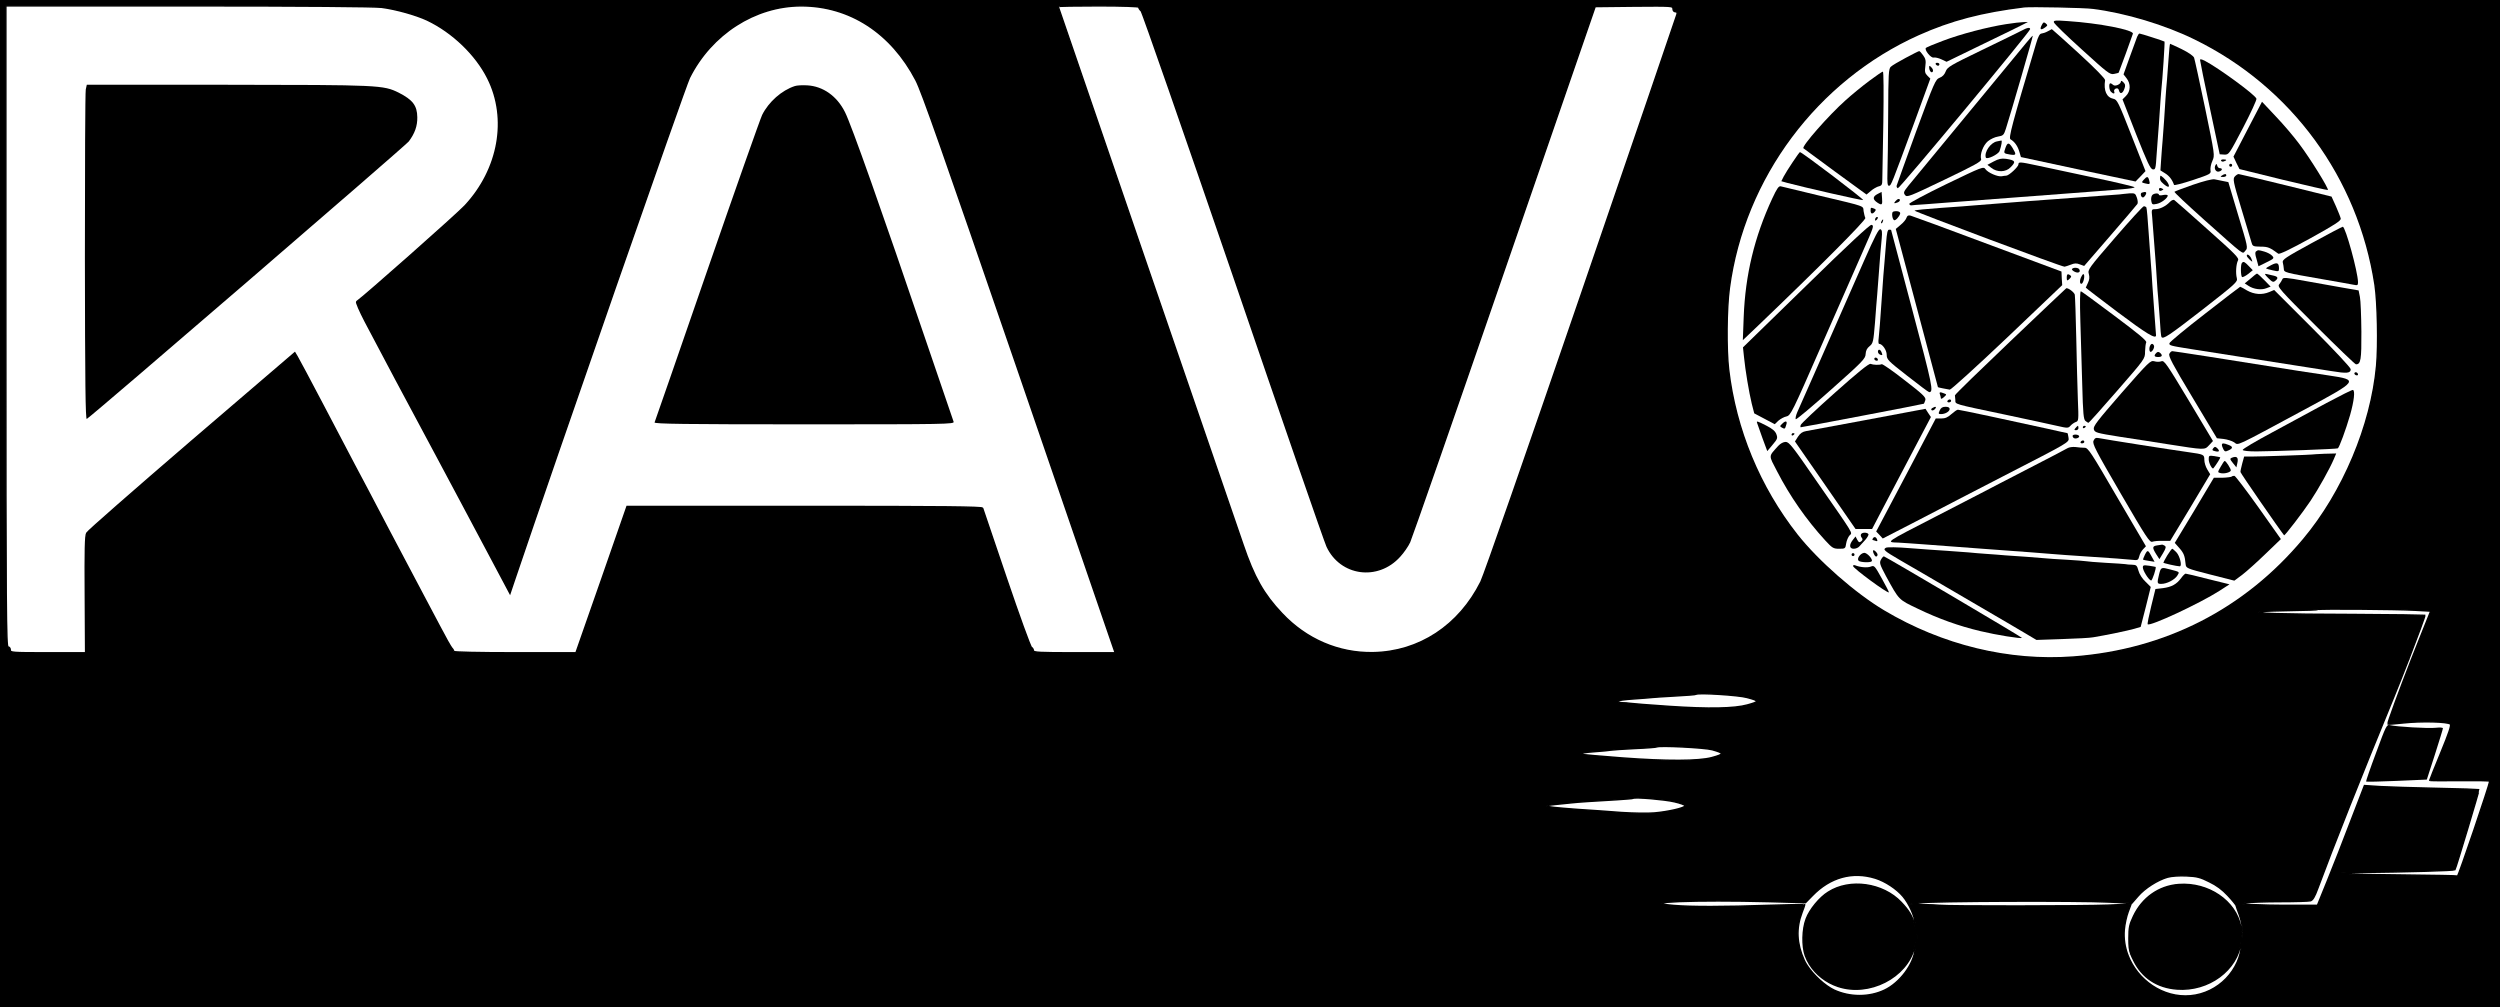 <?xml version="1.0" encoding="utf-8"?>
<!-- Generator: Adobe Illustrator 24.3.0, SVG Export Plug-In . SVG Version: 6.00 Build 0)  -->
<svg version="1.1" id="Layer_1" xmlns="http://www.w3.org/2000/svg" xmlns:xlink="http://www.w3.org/1999/xlink" x="0px" y="0px"
	 viewBox="0 0 1708 688" style="enable-background:new 0 0 1708 688;" xml:space="preserve">
<rect x="0" y="0" width="1708" height="688" fill="#808080" stroke="none"/>
<style type="text/css">
	.st0{fill:#FFFFFF;}
	.st1{fill:none;stroke:#000000;stroke-miterlimit:10;}
</style>
<g>
	<g id="XMLID_2_">
		<g>
			<path d="M1708,0v688H0V0H1708z M1693.7,539.4c0.3,0.2-15.9,54.1-16.5,54.8c-0.7,0.6-30.9,1.5-66.2,1.9
				c-28.6,0.4-8.8,1.4,31.4,1.7c19.7,0.2,36.2,0.5,36.6,0.7c0.6,0.4,22-62.8,22-64.8c0-0.4-9.2-0.5-20.5-0.4
				c-11.3,0.1-20.5,0.1-20.5-0.2c0-0.2,3.4-8.7,7.6-18.9c5.6-13.6,7.3-18.7,6.5-19.5c-1.7-1.7-20.1-2.1-32.1-0.8
				c-5.7,0.6-10.4,1-10.6,0.8c-0.41-0.41,7.85-22.88,15.91-43.58c1.78-4.54,3.53-9,5.19-13.12l8.2-20.5l-11.1-0.6
				c-12.8-0.7-65.1-1.1-65.7-0.5c-0.2,0.3-8.3,0.6-17.9,0.7s-19.3,0.5-21.5,0.8c-7.6,1.1,13.8,1.8,63.4,1.9
				c26.7,0.2,48.6,0.4,48.8,0.5c0.25,0.32-5.06,14.62-11.07,30.16c-3.53,9.11-7.3,18.65-10.33,26.04
				c-21.5,52.2-41.7,103.1-51.9,130.7c-2,5.5-3.4,7.8-4.9,8.2c-1.1,0.3-10.3,0.6-20.5,0.6s-21,0.4-24,0.8c-5.4,0.7-5.3,0.7,4,1.2
				c5.2,0.3,17.5,0.6,27.4,0.5h17.9l6.9-17c3.8-9.3,11-27.7,16-40.9l9.2-23.9l10.6,0.7c5.8,0.3,23.3,0.9,39,1.2
				C1680.7,539,1693.6,539.3,1693.7,539.4z M1623.7,250c1.3-14.2,0.7-43.5-1.1-55.5c-11.1-73.2-56.8-135.6-123.1-168
				c-20.3-10-47.4-18.1-69.5-20.9c-6-0.8-42.5-1.5-47-1c-29.2,3.6-50.2,9.1-72.3,19c-69.5,31.2-119.2,97.8-129.2,173.1
				c-1.9,14.2-2.1,42-0.5,55.8c4.8,41,21.1,80.3,46.7,112.9c14.2,18,39.5,40.2,59.3,52c40,23.8,85.4,34.8,129.5,31.5
				c62.9-4.7,117.2-32.4,157.3-80.4C1600.8,336.3,1620,290.7,1623.7,250z M1531.9,634.2c0.1-1.8-0.8-5.8-1.9-9
				c-1.2-3.1-2.2-6.1-2.3-6.6c-0.1-0.5-2.6-3.6-5.6-6.8c-3.8-4.1-7.7-7-12.7-9.4c-6.1-3.1-8.5-3.7-15.6-4c-5-0.2-10.1,0.1-13,0.9
				c-6.8,2-15.5,7.5-20.2,13l-4.1,4.7l-0.57-0.03L1441,616.3c-21.3-1.1-120.9-0.7-129.5,0.5l-7,0.9l9,0.3c5,0.1,10.1,0.3,11.5,0.5
				c4.8,0.7,99.7,0.6,115.2-0.1l15.7-0.7l-2,5.4c-1.1,2.9-2.3,8.4-2.6,12.1c-0.51,6.05,0.43,11.95,2.49,17.39
				c6.44,16.94,23.86,29.38,42.71,27.71c19-1.7,34.3-17.5,35.1-36.3l0.3-6.5l-0.21-1.12C1531.81,636.38,1531.85,635.63,1531.9,634.2
				z M1309.7,641.7c0.2-0.9,0.2-2.3,0-3c-0.3-0.6-0.5,0.1-0.5,1.8C1309.2,642.1,1309.4,642.7,1309.7,641.7z M1308.5,648.2l0.5-4.7
				l-1,3.8c-5.3,20.6-31.1,33.7-52.3,26.6c-8.13-2.73-15.03-8.15-19.33-14.97c-1.2-1.91-2.2-3.93-2.97-6.03
				c-2.3-6.5-2.1-18.1,0.6-25.1c2.3-6.3,9.2-14.7,15.1-18.3c14.7-9.4,37.3-6.2,49.8,7c5.3,5.6,7.6,9.4,9.1,15.2c1,3.8,1,3.8,0.5-0.9
				c-0.5-5.2-4.3-13.5-8.3-18.3c-4.3-5.2-12.2-10.4-18.9-12.5c-15.7-4.9-30.9-0.7-43.1,11.9l-4.7,4.8l-1.32-0.04L1208.5,616
				c-49.4-1.3-91.6,0.3-65,2.6c12,1,33.6,1,65.8-0.1c10.82-0.33,20.05-0.53,22.84-0.47c0.56,0.02,0.86,0.04,0.86,0.07
				c0,0.2-0.8,2.6-1.9,5.4c-4.1,10.8-3.6,21.2,1.5,32.5c0.52,1.14,1.19,2.34,1.99,3.57c4.32,6.61,12.28,13.98,18.61,16.93
				c10.8,4.9,23.8,4.9,34.2,0C1298,671.5,1307.5,658.8,1308.5,648.2z M1193.9,481.6c8.3-2.3,8.3-2.8-0.4-5.1
				c-5.7-1.6-33.4-3.3-34.5-2.2c-0.3,0.3-6.8,0.8-14.5,1.2c-7.7,0.4-14.7,0.9-15.5,1c-0.8,0.1-6.6,0.6-12.7,1
				c-6.2,0.4-11.3,1.1-11.3,1.6s1.5,0.9,3.3,1c1.7,0,4.1,0.2,5.2,0.4c1.1,0.2,13.3,1.2,27,2.1C1167.4,484.4,1185,484.1,1193.9,481.6
				z M1169.5,517.6c8.7-2.4,8.7-3,0.3-5.4c-5-1.4-36.6-3-37.8-1.9c-0.3,0.2-7,0.8-15,1.1c-8,0.4-15.4,0.9-16.5,1.1s-5.8,0.7-10.5,1
				c-8.1,0.6-9.9,1-8.9,1.9c0.2,0.2,12.3,1.3,26.9,2.4C1138.8,520.1,1160.6,520,1169.5,517.6z M1151.3,550.5
				c0.1-0.5-3.2-1.8-7.3-2.7c-6.6-1.6-27.1-3.3-28.1-2.4c-0.2,0.2-5.3,0.6-11.4,1c-16.1,0.9-26.5,1.6-31,2.1
				c-2.2,0.2-7.1,0.7-10.8,1.1c-3.7,0.3-6.6,0.8-6.5,1c0.7,0.6,6.7,1.3,21.8,2.4c8.5,0.5,21.9,1.5,29.8,2.1c7.8,0.5,18,0.7,22.5,0.3
				C1139.6,554.6,1151.1,552,1151.3,550.5z M1145.7,9.9c0.4-1.3,0-1.9-1.1-1.9c-0.9,0-1.6-0.8-1.6-2c0-2-0.5-2-26.6-1.8l-26.6,0.3
				L1027.5,185c-34.2,99.3-63.3,182.7-64.5,185.3s-4.2,7-6.7,9.7c-14.9,16.6-40.3,13.2-49.6-6.7c-1.5-3.2-30.3-86.4-64-185
				c-33.8-98.5-62.1-179.9-63-180.8c-1-0.9-1.7-2.1-1.7-2.6S766.8,4,750.5,4C735.4,4,723,4.2,723,4.5c0,0.2,27.3,79.8,60.6,176.7
				c33.3,97,62.8,182.8,65.6,190.8c7.6,22.4,14.2,34,26.6,47.1c16.6,17.7,38.8,27.2,62.2,26.8c31.5-0.5,58.8-18.4,73.8-48.4
				c2.3-4.7,30.6-85.8,68.7-196.9C1116.1,96.7,1145.5,10.9,1145.7,9.9z M761.9,446l-2-5.8c-1.1-3.1-30.6-89-65.5-190.7
				c-50-145.4-64.6-187.1-68.6-194.7C608.9,22.4,580.5,4,547.4,4C515.9,4,486,23.2,471,53.1c-2.9,5.6-91.8,261-119.4,342.8l-3.2,9.5
				l-14.6-27.5c-8-15.1-15.9-29.9-17.5-32.9c-3.9-7.3-10.9-20.4-16.8-31.5c-2.6-5-7.8-14.6-11.5-21.5c-7-12.9-26.5-49.6-38.5-72.4
				c-3.7-7.1-6.3-13.1-5.8-13.5c4.7-3.1,68.7-59.8,74-65.5c23.2-24.9,29.4-59.5,15.6-87.1c-8.1-16.2-24-31.5-41.4-39.8
				c-7.7-3.6-21.3-7.4-31.1-8.7c-5.3-0.6-53.2-1-132.5-1H4v219c0,194,0.2,219,1.5,219c0.8,0,1.5,0.9,1.5,2c0,1.9,0.7,2,25.8,2h25.7
				l-0.2-39.7c-0.2-30.2,0-40.4,1-42.1c0.6-1.3,32.9-29.5,71.6-62.8l70.5-60.4l1.6,2.7c1,1.6,9,16.7,18,33.8c9,17,18.4,35,21,40
				c2.7,4.9,13.7,25.9,24.5,46.5c10.9,20.6,21.2,40.2,23,43.5c1.7,3.3,6.5,12.3,10.6,20c4,7.7,7.9,14.6,8.6,15.3
				c0.7,0.7,1.3,1.8,1.3,2.3s16.7,0.9,41.8,0.9h41.7l17.5-50l17.4-50h121.2c96,0,121.3,0.3,121.7,1.2c0.2,0.7,7.5,22.2,16.2,47.8
				c8.7,25.6,16.4,46.9,17.2,47.3c0.7,0.4,1.3,1.5,1.3,2.2c0,1.3,4.2,1.5,27.9,1.5H761.9z"/>
			<path class="st0" d="M1677.2,594.2c0.6-0.7,16.8-54.6,16.5-54.8c-0.1-0.1-13-0.4-28.7-0.8c-15.7-0.3-33.2-0.9-39-1.2l-10.6-0.7
				l-9.2,23.9c-5,13.2-12.2,31.6-16,40.9l-6.9,17h-17.9c-9.9,0.1-22.2-0.2-27.4-0.5c-9.3-0.5-9.4-0.5-4-1.2c3-0.4,13.8-0.8,24-0.8
				s19.4-0.3,20.5-0.6c1.5-0.4,2.9-2.7,4.9-8.2c10.2-27.6,30.4-78.5,51.9-130.7c3.03-7.39,6.8-16.93,10.33-26.04l1.68,0.66
				c-8.06,20.7-16.32,43.17-15.91,43.58c0.2,0.2,4.9-0.2,10.6-0.8c12-1.3,30.4-0.9,32.1,0.8c0.8,0.8-0.9,5.9-6.5,19.5
				c-4.2,10.2-7.6,18.7-7.6,18.9c0,0.3,9.2,0.3,20.5,0.2c11.3-0.1,20.5,0,20.5,0.4c0,2-21.4,65.2-22,64.8
				c-0.4-0.2-16.9-0.5-36.6-0.7c-40.2-0.3-60-1.3-31.4-1.7C1646.3,595.7,1676.5,594.8,1677.2,594.2z"/>
			<path class="st0" d="M1660.7,417.5l-8.2,20.5c-1.66,4.12-3.41,8.58-5.19,13.12l-1.68-0.66c6.01-15.54,11.32-29.84,11.07-30.16
				c-0.2-0.1-22.1-0.3-48.8-0.5c-49.6-0.1-71-0.8-63.4-1.9c2.2-0.3,11.9-0.7,21.5-0.8s17.7-0.4,17.9-0.7c0.6-0.6,52.9-0.2,65.7,0.5
				L1660.7,417.5z"/>
			<path class="st0" d="M1622.6,194.5c1.8,12,2.4,41.3,1.1,55.5c-3.7,40.7-22.9,86.3-49.9,118.5c-40.1,48-94.4,75.7-157.3,80.4
				c-44.1,3.3-89.5-7.7-129.5-31.5c-19.8-11.8-45.1-34-59.3-52c-25.6-32.6-41.9-71.9-46.7-112.9c-1.6-13.8-1.4-41.6,0.5-55.8
				c10-75.3,59.7-141.9,129.2-173.1c22.1-9.9,43.1-15.4,72.3-19c4.5-0.5,41,0.2,47,1c22.1,2.8,49.2,10.9,69.5,20.9
				C1565.8,58.9,1611.5,121.3,1622.6,194.5z"/>
			<path class="st0" d="M1530,625.2c1.1,3.2,2,7.2,1.9,9c-0.05,1.43-0.09,2.18-0.21,2.18c-0.13,0-0.36-1.02-0.79-3.18
				c-3.4-17.7-22.2-30.4-42.4-28.9c-13.5,1-24.9,9-30.9,21.7c-2.7,5.7-3.1,7.6-3.1,15c0,5.46,0.15,7.88,1.35,10.99l-2.06,0.6
				c-2.06-5.44-3-11.34-2.49-17.39c0.3-3.7,1.5-9.2,2.6-12.1l2-5.4l0.03-0.73l0.57,0.03l4.1-4.7c4.7-5.5,13.4-11,20.2-13
				c2.9-0.8,8-1.1,13-0.9c7.1,0.3,9.5,0.9,15.6,4c5,2.4,8.9,5.3,12.7,9.4c3,3.2,5.5,6.3,5.6,6.8
				C1527.8,619.1,1528.8,622.1,1530,625.2z"/>
			<path d="M1531.69,636.38l0.21,1.12l-0.8,6c-2.5,19.3-22.2,33.8-43.8,32.2c-13.5-1-23.8-7.8-29.5-19.5
				c-0.84-1.66-1.48-2.99-1.95-4.21c-1.2-3.11-1.35-5.53-1.35-10.99c0-7.4,0.4-9.3,3.1-15c6-12.7,17.4-20.7,30.9-21.7
				c20.2-1.5,39,11.2,42.4,28.9C1531.33,635.36,1531.56,636.38,1531.69,636.38z"/>
			<path class="st0" d="M1531.9,637.5l-0.3,6.5c-0.8,18.8-16.1,34.6-35.1,36.3c-18.85,1.67-36.27-10.77-42.71-27.71l2.06-0.6
				c0.47,1.22,1.11,2.55,1.95,4.21c5.7,11.7,16,18.5,29.5,19.5c21.6,1.6,41.3-12.9,43.8-32.2L1531.9,637.5z"/>
			<path class="st0" d="M1455.93,616.97l-0.03,0.73l-15.7,0.7c-15.5,0.7-110.4,0.8-115.2,0.1c-1.4-0.2-6.5-0.4-11.5-0.5l-9-0.3
				l7-0.9c8.6-1.2,108.2-1.6,129.5-0.5L1455.93,616.97z"/>
			<path class="st0" d="M1309,643.5l-0.5,4.7c-1,10.6-10.5,23.3-21.1,28.3c-10.4,4.9-23.4,4.9-34.2,0
				c-6.33-2.95-14.29-10.32-18.61-16.93l1.78-0.64c4.3,6.82,11.2,12.24,19.33,14.97c21.2,7.1,47-6,52.3-26.6L1309,643.5z"/>
			<path class="st0" d="M1308.5,630.8c0.5,4.7,0.5,4.7-0.5,0.9c-1.5-5.8-3.8-9.6-9.1-15.2c-12.5-13.2-35.1-16.4-49.8-7
				c-5.9,3.6-12.8,12-15.1,18.3c-2.7,7-2.9,18.6-0.6,25.1c0.77,2.1,1.77,4.12,2.97,6.03l-1.78,0.64c-0.8-1.23-1.47-2.43-1.99-3.57
				c-5.1-11.3-5.6-21.7-1.5-32.5c1.1-2.8,1.9-5.2,1.9-5.4c0-0.03-0.3-0.05-0.86-0.07l0.04-1.37l1.32,0.04l4.7-4.8
				c12.2-12.6,27.4-16.8,43.1-11.9c6.7,2.1,14.6,7.3,18.9,12.5C1304.2,617.3,1308,625.6,1308.5,630.8z"/>
			<path class="st0" d="M1232.18,616.66l-0.04,1.37c-2.79-0.06-12.02,0.14-22.84,0.47c-32.2,1.1-53.8,1.1-65.8,0.1
				c-26.6-2.3,15.6-3.9,65-2.6L1232.18,616.66z"/>
			<path class="st0" d="M1193.5,476.5c8.7,2.3,8.7,2.8,0.4,5.1c-8.9,2.5-26.5,2.8-53.4,1c-13.7-0.9-25.9-1.9-27-2.1
				c-1.1-0.2-3.5-0.4-5.2-0.4c-1.8-0.1-3.3-0.5-3.3-1s5.1-1.2,11.3-1.6c6.1-0.4,11.9-0.9,12.7-1c0.8-0.1,7.8-0.6,15.5-1
				c7.7-0.4,14.2-0.9,14.5-1.2C1160.1,473.2,1187.8,474.9,1193.5,476.5z"/>
			<path class="st0" d="M1169.8,512.2c8.4,2.4,8.4,3-0.3,5.4c-8.9,2.4-30.7,2.5-61.5,0.2c-14.6-1.1-26.7-2.2-26.9-2.4
				c-1-0.9,0.8-1.3,8.9-1.9c4.7-0.3,9.4-0.8,10.5-1s8.5-0.7,16.5-1.1c8-0.3,14.7-0.9,15-1.1C1133.2,509.2,1164.8,510.8,1169.8,512.2
				z"/>
			<path class="st0" d="M1144,547.8c4.1,0.9,7.4,2.2,7.3,2.7c-0.2,1.5-11.7,4.1-21,4.9c-4.5,0.4-14.7,0.2-22.5-0.3
				c-7.9-0.6-21.3-1.6-29.8-2.1c-15.1-1.1-21.1-1.8-21.8-2.4c-0.1-0.2,2.8-0.7,6.5-1c3.7-0.4,8.6-0.9,10.8-1.1
				c4.5-0.5,14.9-1.2,31-2.1c6.1-0.4,11.2-0.8,11.4-1C1116.9,544.5,1137.4,546.2,1144,547.8z"/>
			<path class="st0" d="M1144.6,8c1.1,0,1.5,0.6,1.1,1.9c-0.2,1-29.6,86.8-65.2,190.7c-38.1,111.1-66.4,192.2-68.7,196.9
				c-15,30-42.3,47.9-73.8,48.4c-23.4,0.4-45.6-9.1-62.2-26.8c-12.4-13.1-19-24.7-26.6-47.1c-2.8-8-32.3-93.8-65.6-190.8
				C750.3,84.3,723,4.7,723,4.5c0-0.3,12.4-0.5,27.5-0.5C766.8,4,778,4.4,778,4.9s0.7,1.7,1.7,2.6c0.9,0.9,29.2,82.3,63,180.8
				c33.7,98.6,62.5,181.8,64,185c9.3,19.9,34.7,23.3,49.6,6.7c2.5-2.7,5.5-7.1,6.7-9.7s30.3-86,64.5-185.3l62.3-180.5l26.6-0.3
				C1142.5,4,1143,4,1143,6C1143,7.2,1143.7,8,1144.6,8z"/>
			<path class="st0" d="M759.9,440.2l2,5.8h-28c-23.7,0-27.9-0.2-27.9-1.5c0-0.7-0.6-1.8-1.3-2.2c-0.8-0.4-8.5-21.7-17.2-47.3
				c-8.7-25.6-16-47.1-16.2-47.8c-0.4-0.9-25.7-1.2-121.7-1.2H428.4L411,396l-17.5,50h-41.7c-25.1,0-41.8-0.4-41.8-0.9
				s-0.6-1.6-1.3-2.3c-0.7-0.7-4.6-7.6-8.6-15.3c-4.1-7.7-8.9-16.7-10.6-20c-1.8-3.3-12.1-22.9-23-43.5
				c-10.8-20.6-21.8-41.6-24.5-46.5c-2.6-5-12-23-21-40c-9-17.1-17-32.2-18-33.8l-1.6-2.7l-70.5,60.4c-38.7,33.3-71,61.5-71.6,62.8
				c-1,1.7-1.2,11.9-1,42.1l0.2,39.7H32.8C7.7,446,7,445.9,7,444c0-1.1-0.7-2-1.5-2C4.2,442,4,417,4,223V4h124.3
				c79.3,0,127.2,0.4,132.5,1c9.8,1.3,23.4,5.1,31.1,8.7c17.4,8.3,33.3,23.6,41.4,39.8c13.8,27.6,7.6,62.2-15.6,87.1
				c-5.3,5.7-69.3,62.4-74,65.5c-0.5,0.4,2.1,6.4,5.8,13.5c12,22.8,31.5,59.5,38.5,72.4c3.7,6.9,8.9,16.5,11.5,21.5
				c5.9,11.1,12.9,24.2,16.8,31.5c1.6,3,9.5,17.8,17.5,32.9l14.6,27.5l3.2-9.5C379.2,314.1,468.1,58.7,471,53.1
				C486,23.2,515.9,4,547.4,4c33.1,0,61.5,18.4,78.4,50.8c4,7.6,18.6,49.3,68.6,194.7C729.3,351.2,758.8,437.1,759.9,440.2z"/>
		</g>
		<g>
			<rect x="0" y="0" class="st1" width="1708" height="688"/>
			<path class="st1" d="M1145.7,9.9c-0.2,1-29.6,86.8-65.2,190.7c-38.1,111.1-66.4,192.2-68.7,196.9c-15,30-42.3,47.9-73.8,48.4
				c-23.4,0.4-45.6-9.1-62.2-26.8c-12.4-13.1-19-24.7-26.6-47.1c-2.8-8-32.3-93.8-65.6-190.8C750.3,84.3,723,4.7,723,4.5
				c0-0.3,12.4-0.5,27.5-0.5C766.8,4,778,4.4,778,4.9s0.7,1.7,1.7,2.6c0.9,0.9,29.2,82.3,63,180.8c33.7,98.6,62.5,181.8,64,185
				c9.3,19.9,34.7,23.3,49.6,6.7c2.5-2.7,5.5-7.1,6.7-9.7s30.3-86,64.5-185.3l62.3-180.5l26.6-0.3C1142.5,4,1143,4,1143,6
				c0,1.2,0.7,2,1.6,2C1145.7,8,1146.1,8.6,1145.7,9.9z"/>
			<path class="st1" d="M1309.7,641.7c-0.3,1-0.5,0.4-0.5-1.2c0-1.7,0.2-2.4,0.5-1.8C1309.9,639.4,1309.9,640.8,1309.7,641.7z"/>
			<path class="st1" d="M1151.3,550.5c-0.2,1.5-11.7,4.1-21,4.9c-4.5,0.4-14.7,0.2-22.5-0.3c-7.9-0.6-21.3-1.6-29.8-2.1
				c-15.1-1.1-21.1-1.8-21.8-2.4c-0.1-0.2,2.8-0.7,6.5-1c3.7-0.4,8.6-0.9,10.8-1.1c4.5-0.5,14.9-1.2,31-2.1c6.1-0.4,11.2-0.8,11.4-1
				c1-0.9,21.5,0.8,28.1,2.4C1148.1,548.7,1151.4,550,1151.3,550.5z"/>
			<path class="st1" d="M1169.5,517.6c-8.9,2.4-30.7,2.5-61.5,0.2c-14.6-1.1-26.7-2.2-26.9-2.4c-1-0.9,0.8-1.3,8.9-1.9
				c4.7-0.3,9.4-0.8,10.5-1s8.5-0.7,16.5-1.1c8-0.3,14.7-0.9,15-1.1c1.2-1.1,32.8,0.5,37.8,1.9
				C1178.2,514.6,1178.2,515.2,1169.5,517.6z"/>
			<path class="st1" d="M1193.5,476.5c8.7,2.3,8.7,2.8,0.4,5.1c-8.9,2.5-26.5,2.8-53.4,1c-13.7-0.9-25.9-1.9-27-2.1
				c-1.1-0.2-3.5-0.4-5.2-0.4c-1.8-0.1-3.3-0.5-3.3-1s5.1-1.2,11.3-1.6c6.1-0.4,11.9-0.9,12.7-1c0.8-0.1,7.8-0.6,15.5-1
				c7.7-0.4,14.2-0.9,14.5-1.2C1160.1,473.2,1187.8,474.9,1193.5,476.5z"/>
			<path class="st1" d="M1236.37,658.93c4.3,6.82,11.2,12.24,19.33,14.97c21.2,7.1,47-6,52.3-26.6l1-3.8l-0.5,4.7
				c-1,10.6-10.5,23.3-21.1,28.3c-10.4,4.9-23.4,4.9-34.2,0c-6.33-2.95-14.29-10.32-18.61-16.93c-0.8-1.23-1.47-2.43-1.99-3.57
				c-5.1-11.3-5.6-21.7-1.5-32.5c1.1-2.8,1.9-5.2,1.9-5.4c0-0.03-0.3-0.05-0.86-0.07c-2.79-0.06-12.02,0.14-22.84,0.47
				c-32.2,1.1-53.8,1.1-65.8,0.1c-26.6-2.3,15.6-3.9,65-2.6l23.68,0.66l1.32,0.04l4.7-4.8c12.2-12.6,27.4-16.8,43.1-11.9
				c6.7,2.1,14.6,7.3,18.9,12.5c4,4.8,7.8,13.1,8.3,18.3c0.5,4.7,0.5,4.7-0.5,0.9c-1.5-5.8-3.8-9.6-9.1-15.2
				c-12.5-13.2-35.1-16.4-49.8-7c-5.9,3.6-12.8,12-15.1,18.3c-2.7,7-2.9,18.6-0.6,25.1C1234.17,655,1235.17,657.02,1236.37,658.93z"
				/>
			<path class="st1" d="M1455.85,651.99c0.47,1.22,1.11,2.55,1.95,4.21c5.7,11.7,16,18.5,29.5,19.5c21.6,1.6,41.3-12.9,43.8-32.2
				l0.8-6l-0.3,6.5c-0.8,18.8-16.1,34.6-35.1,36.3c-18.85,1.67-36.27-10.77-42.71-27.71c-2.06-5.44-3-11.34-2.49-17.39
				c0.3-3.7,1.5-9.2,2.6-12.1l2-5.4l-15.7,0.7c-15.5,0.7-110.4,0.8-115.2,0.1c-1.4-0.2-6.5-0.4-11.5-0.5l-9-0.3l7-0.9
				c8.6-1.2,108.2-1.6,129.5-0.5l14.93,0.67l0.57,0.03l4.1-4.7c4.7-5.5,13.4-11,20.2-13c2.9-0.8,8-1.1,13-0.9
				c7.1,0.3,9.5,0.9,15.6,4c5,2.4,8.9,5.3,12.7,9.4c3,3.2,5.5,6.3,5.6,6.8c0.1,0.5,1.1,3.5,2.3,6.6c1.1,3.2,2,7.2,1.9,9
				c-0.05,1.43-0.09,2.18-0.21,2.18c-0.13,0-0.36-1.02-0.79-3.18c-3.4-17.7-22.2-30.4-42.4-28.9c-13.5,1-24.9,9-30.9,21.7
				c-2.7,5.7-3.1,7.6-3.1,15C1454.5,646.46,1454.65,648.88,1455.85,651.99z"/>
			<path class="st1" d="M1647.31,451.12c-8.06,20.7-16.32,43.17-15.91,43.58c0.2,0.2,4.9-0.2,10.6-0.8c12-1.3,30.4-0.9,32.1,0.8
				c0.8,0.8-0.9,5.9-6.5,19.5c-4.2,10.2-7.6,18.7-7.6,18.9c0,0.3,9.2,0.3,20.5,0.2c11.3-0.1,20.5,0,20.5,0.4c0,2-21.4,65.2-22,64.8
				c-0.4-0.2-16.9-0.5-36.6-0.7c-40.2-0.3-60-1.3-31.4-1.7c35.3-0.4,65.5-1.3,66.2-1.9c0.6-0.7,16.8-54.6,16.5-54.8
				c-0.1-0.1-13-0.4-28.7-0.8c-15.7-0.3-33.2-0.9-39-1.2l-10.6-0.7l-9.2,23.9c-5,13.2-12.2,31.6-16,40.9l-6.9,17h-17.9
				c-9.9,0.1-22.2-0.2-27.4-0.5c-9.3-0.5-9.4-0.5-4-1.2c3-0.4,13.8-0.8,24-0.8s19.4-0.3,20.5-0.6c1.5-0.4,2.9-2.7,4.9-8.2
				c10.2-27.6,30.4-78.5,51.9-130.7c3.03-7.39,6.8-16.93,10.33-26.04c6.01-15.54,11.32-29.84,11.07-30.16
				c-0.2-0.1-22.1-0.3-48.8-0.5c-49.6-0.1-71-0.8-63.4-1.9c2.2-0.3,11.9-0.7,21.5-0.8s17.7-0.4,17.9-0.7c0.6-0.6,52.9-0.2,65.7,0.5
				l11.1,0.6l-8.2,20.5C1650.84,442.12,1649.09,446.58,1647.31,451.12z"/>
			<path class="st1" d="M1181.5,196.7c10-75.3,59.7-141.9,129.2-173.1c22.1-9.9,43.1-15.4,72.3-19c4.5-0.5,41,0.2,47,1
				c22.1,2.8,49.2,10.9,69.5,20.9c66.3,32.4,112,94.8,123.1,168c1.8,12,2.4,41.3,1.1,55.5c-3.7,40.7-22.9,86.3-49.9,118.5
				c-40.1,48-94.4,75.7-157.3,80.4c-44.1,3.3-89.5-7.7-129.5-31.5c-19.8-11.8-45.1-34-59.3-52c-25.6-32.6-41.9-71.9-46.7-112.9
				C1179.4,238.7,1179.6,210.9,1181.5,196.7z"/>
			<path class="st1" d="M761.9,446h-28c-23.7,0-27.9-0.2-27.9-1.5c0-0.7-0.6-1.8-1.3-2.2c-0.8-0.4-8.5-21.7-17.2-47.3
				c-8.7-25.6-16-47.1-16.2-47.8c-0.4-0.9-25.7-1.2-121.7-1.2H428.4L411,396l-17.5,50h-41.7c-25.1,0-41.8-0.4-41.8-0.9
				s-0.6-1.6-1.3-2.3c-0.7-0.7-4.6-7.6-8.6-15.3c-4.1-7.7-8.9-16.7-10.6-20c-1.8-3.3-12.1-22.9-23-43.5
				c-10.8-20.6-21.8-41.6-24.5-46.5c-2.6-5-12-23-21-40c-9-17.1-17-32.2-18-33.8l-1.6-2.7l-70.5,60.4c-38.7,33.3-71,61.5-71.6,62.8
				c-1,1.7-1.2,11.9-1,42.1l0.2,39.7H32.8C7.7,446,7,445.9,7,444c0-1.1-0.7-2-1.5-2C4.2,442,4,417,4,223V4h124.3
				c79.3,0,127.2,0.4,132.5,1c9.8,1.3,23.4,5.1,31.1,8.7c17.4,8.3,33.3,23.6,41.4,39.8c13.8,27.6,7.6,62.2-15.6,87.1
				c-5.3,5.7-69.3,62.4-74,65.5c-0.5,0.4,2.1,6.4,5.8,13.5c12,22.8,31.5,59.5,38.5,72.4c3.7,6.9,8.9,16.5,11.5,21.5
				c5.9,11.1,12.9,24.2,16.8,31.5c1.6,3,9.5,17.8,17.5,32.9l14.6,27.5l3.2-9.5C379.2,314.1,468.1,58.7,471,53.1
				C486,23.2,515.9,4,547.4,4c33.1,0,61.5,18.4,78.4,50.8c4,7.6,18.6,49.3,68.6,194.7c34.9,101.7,64.4,187.6,65.5,190.7L761.9,446z"
				/>
		</g>
	</g>
	<g id="XMLID_1_">
		<g>
			<path d="M1669,497.61c0,0.5-2.5,8.6-5.5,18l-5.5,17l-20.6,0.9c-11.3,0.5-20.7,0.7-20.9,0.4c-0.1-0.3,2.9-9.2,6.9-19.8
				c6.7-18.2,7.2-19.3,9.4-18.7c4.4,1.1,26.4,2.4,31.3,1.8C1667,496.91,1669,497.01,1669,497.61z"/>
			<path d="M1613.3,226.61c0.1,19.2-0.4,22.3-3.7,22.3c-0.6,0-13-11.9-27.6-26.5c-24.6-24.6-26.3-26.5-24.8-28.2
				c0.8-1,1.7-2.5,2.1-3.4c0.5-1.4,2.1-1.3,15.9,1.2c8.4,1.5,20,3.6,25.8,4.6l10.4,1.8l0.9,4.5
				C1612.8,205.41,1613.2,216.01,1613.3,226.61z"/>
			<path d="M1611,255.91c0,0.5-0.7,0.7-1.5,0.4c-0.8-0.4-1.2-1-0.9-1.5C1609.2,253.71,1611,254.61,1611,255.91z"/>
			<path d="M1611,192.81c0,2.1-0.3,2.3-3.2,1.7c-1.8-0.4-11.2-2-20.8-3.7c-26.4-4.6-26.6-4.6-26.7-7.2c-0.1-1.2-0.4-3.2-0.7-4.3
				c-0.5-1.9,1.8-3.4,19.7-13.2c11.1-6.1,20.7-11.1,21.3-11.2C1602.4,154.91,1610.9,185.71,1611,192.81z"/>
			<path class="st0" d="M1609.5,259.91c0.3,0.5,0.1,1-0.4,1c-0.6,0-1.1-0.5-1.1-1c0-0.6,0.2-1,0.4-1
				C1608.7,258.91,1609.2,259.31,1609.5,259.91z"/>
			<path d="M1607.5,266.41c1.6,0.4,0.8,7.5-1.9,17.1c-2.9,10-7.4,22.2-8.4,22.8c-0.8,0.5-42.6,2-55.7,2.1c-5.2,0-9.1-0.4-9.3-1
				c-0.2-0.6,8.8-5.9,20-11.9c11.2-6,28-15.1,37.3-20.2C1598.9,270.31,1607,266.21,1607.5,266.41z"/>
			<path d="M1606,252.21c0,2.8-2.5,3.1-13.3,1.3c-16.3-2.6-75.6-11.9-95.7-15c-14.5-2.3-15.2-2.5-14.8-4.1c0.2-0.8,11-9.8,24.2-20
				c13.1-10.2,23.9-18.5,24.1-18.5s2.3,1.1,4.6,2.5c5,2.8,10.3,3.2,15.3,1.1l3.3-1.4l26.2,26.2
				C1594.4,238.81,1606,251.21,1606,252.21z"/>
			<path d="M1599.2,149.31c0.2,1.5-4,4.2-20.6,13.4c-13.8,7.6-21.3,11.2-22.1,10.6c-5.7-4.2-7-4.8-12.1-4.8
				c-5.3-0.1-5.5-0.2-6.4-3.6c-0.6-1.9-3.6-12.3-6.9-23c-5.4-17.8-5.7-19.7-4.3-21.3c0.8-0.9,2-1.7,2.6-1.7s15.1,3.5,32.3,7.7
				l31.2,7.7l3,6.6C1597.5,144.61,1599,148.31,1599.2,149.31z"/>
			<path d="M1596.1,309.81l-1.6,3.8c-2.7,6.4-10.5,20.4-15.9,28.5c-5.2,7.8-17.7,24.1-18.1,23.6c-2.8-3.4-29.8-42.4-29.8-43.2
				c-0.1-0.6,0.5-3.2,1.2-5.9l1.3-4.7h5.2c6.8,0,41-1.2,41.3-1.4c0.2-0.1,3.9-0.3,8.3-0.5L1596.1,309.81z"/>
			<path d="M1591,256.51c20.6,3.1,20.4,3.4-15.8,22.9c-49.8,26.8-45.7,24.9-48.8,22.8c-1.5-1-4.8-2-7.2-2.3l-4.6-0.5l-16.7-27.9
				c-13.6-22.6-16.6-28.3-15.8-29.8c0.5-1,1.4-1.8,2-1.8c1,0,34.6,5.2,86.4,13.5C1575.5,254.21,1584.7,255.61,1591,256.51z"/>
			<path d="M1570.9,98.41c7.2,9.5,20.3,30.6,19.5,31.4c-0.2,0.2-13.9-2.9-30.4-6.9l-30-7.4l-2.1-4.2l-2-4.3l9.7-18.7l9.8-18.8
				l9.4,10C1560,84.91,1567.2,93.41,1570.9,98.41z"/>
			<path d="M1543.1,346.81l15.2,21.5l-10.4,10c-5.8,5.6-12.9,12-15.9,14.3l-5.5,4.1l-16.5-4.2c-16.4-4.2-16.5-4.3-16.8-7.2
				c-0.5-5.5-1.2-7.4-4.3-10.9l-3.1-3.5l13.4-22.2l13.3-22.3h5.7c3.2-0.1,6.1-0.5,6.5-0.8c0.4-0.4,1.3-0.6,1.9-0.5
				C1527.3,325.31,1534.7,335.01,1543.1,346.81z"/>
			<path d="M1557,183.51c0,2-0.3,2.1-4.2,1.2c-2.3-0.5-4.4-1.1-4.6-1.3c-0.2-0.2,1.3-1.2,3.5-2.3
				C1555.8,179.01,1557,179.51,1557,183.51z"/>
			<path d="M1553.3,188.31c3.1,0.7,3.4,1.8,1.1,3.6c-1.3,1.1-2,0.8-4.7-1.9c-2.6-2.6-2.8-3.2-1.2-2.8
				C1549.6,187.51,1551.7,188.01,1553.3,188.31z"/>
			<path d="M1552.3,174.71c1.6,1.7,1.3,2-3.8,4.5l-5.5,2.7l-1.3-4.8c-1.1-3.4-1.1-4.9-0.3-5.4c1.4-1,1.4-1,5.7,0.2
				C1549.1,172.51,1551.4,173.71,1552.3,174.71z"/>
			<path d="M1547,191.41l4.3,4.4l-2.9,1.1c-3.5,1.4-8.7,0.7-12.2-1.6l-2.6-1.7l4-3.3c2.1-1.9,4.1-3.4,4.4-3.4
				S1544.6,188.91,1547,191.41z"/>
			<path d="M1541.6,67.41c0.3,0.7-3.8,9.6-9.1,19.8c-9.6,18.3-9.7,18.5-12.8,18.4l-3.2-0.2l-6.7-31.5c-3.7-17.3-6.7-32.1-6.7-32.8
				c-0.1-0.9,0.7-0.8,3.2,0.4C1515.5,46.31,1540.6,64.61,1541.6,67.41z"/>
			<path d="M1536.4,181.81l2.7,2.8l-3.2,2.6c-1.8,1.4-3.7,2.3-4.1,2.1c-1-0.6-1.1-8.8-0.1-9.7
				C1532.8,178.41,1533.5,178.81,1536.4,181.81z"/>
			<path d="M1538.2,176.91c0.9,2.3,0.8,2.3-1.2,0.5c-1.1-1-2-2.2-2-2.7C1535,172.91,1537.3,174.51,1538.2,176.91z"/>
			<path d="M1529.1,146.91c6.7,22,6.8,22.5,4.9,24.4c-2.2,2.3,0.8,4.6-28.4-21.4c-11.3-10.1-20.4-18.6-20-18.9
				c0.3-0.3,6-2.5,12.7-4.8c7.3-2.5,13.2-4,14.7-3.7c1.4,0.3,4,0.8,5.9,1.2l3.5,0.7L1529.1,146.91z"/>
			<path d="M1508.2,156.71c19,16.9,21.7,19.6,20.8,21.2c-1.3,2.5-1.7,8.7-0.8,12.1c0.7,2.5-0.6,3.7-23.3,21.4
				c-23.3,18.1-27.1,20.6-28.2,18.8c-0.3-0.4-0.8-5.8-1.1-11.8c-0.4-6.1-0.9-12.6-1.1-14.5s-0.7-8-1-13.5s-0.8-12-1-14.5
				s-0.7-8.3-1-13s-0.8-11.1-1.1-14.3c-0.6-5.6-0.5-5.7,2.1-5.7c3.2,0,7.3-2.1,9.9-4.9c1-1.1,2.4-1.7,3-1.4
				C1486,137.01,1496.3,146.01,1508.2,156.71z"/>
			<path d="M1524.8,312.71c3.5-1.4,4.7-0.1,3.7,3.9l-0.6,2.7l-2.4-3C1523.4,313.71,1523.4,313.31,1524.8,312.71z"/>
			<circle cx="1524" cy="112.91" r="1"/>
			<path d="M1519.9,314.91c0.9,0,4.3,5.4,4.2,6.5c-0.2,1.3-4.6,2.5-7.1,1.8c-2-0.5-2-0.6,0.2-4.4
				C1518.4,316.61,1519.6,314.91,1519.9,314.91z"/>
			<path d="M1523.2,399.21l-6.8,4.4c-13.6,8.7-47.5,24.5-49.1,22.9c-0.3-0.3,0.8-5.8,2.4-12.3l2.9-11.8l5.2-0.6
				c5.9-0.8,9.2-2.6,12.4-6.9c1.2-1.7,2.6-3,3-3c0.5,0,7.4,1.6,15.4,3.7L1523.2,399.21z"/>
			<path d="M1522.4,303.91c3.3,1.2,3.3,2.4,0.1,3.8c-2.1,1-2.6,0.9-3.5-0.8c-0.5-1-1-2.3-1-2.9
				C1518,302.61,1519.1,302.61,1522.4,303.91z"/>
			<path d="M1521,119.91c0,0.5-1,1-2.2,1c-1.9,0-2-0.2-0.8-1C1519.9,118.61,1521,118.61,1521,119.91z"/>
			<path d="M1518.9,108.91c2.5,0,2.7,0.6,0.6,1.3c-0.8,0.4-1.7,0.2-2-0.3C1517.1,109.31,1517.8,108.91,1518.9,108.91z"/>
			<path d="M1516.6,114.91c2.1,0,1.7,1.7-0.6,2.3c-2.2,0.6-3.7-2.4-2.3-4.5c0.5-1,0.8-0.8,1.1,0.4
				C1515,114.11,1515.8,114.91,1516.6,114.91z"/>
			<path d="M1516.9,312.51c0.2,0.2-2.8,5.1-4.7,7.4c-0.8,1-3.2-3.5-3.2-6.1s0.2-2.7,3.8-2.2
				C1514.8,311.91,1516.7,312.31,1516.9,312.51z"/>
			<path d="M1514.9,306.31c1.9,1.9,1.2,2.7-1.7,1.9c-1.8-0.4-2-0.8-1.1-2C1513.2,305.01,1513.5,305.01,1514.9,306.31z"/>
			<path d="M1495.4,273.71l16.5,27.6l-2.7,2.9c-3.1,3.3-2.5,3.3-28.7-0.8c-8.2-1.3-22.7-3.6-32.2-5c-16.3-2.6-17.2-2.9-17.8-5.2
				c-0.5-2,2.3-5.6,19-24.8c18.6-21.2,19.7-22.3,22.3-21.6c1.5,0.5,3.7,0.5,4.9,0C1478.6,246.11,1480.2,248.41,1495.4,273.71z"/>
			<path d="M1506.5,73.71c6.7,32.4,6.7,32.4,5,36.2c-1,2.2-1.5,5-1.3,6.4c0.5,2.4,0,2.7-12,6.7c-7,2.3-12.7,3.8-12.9,3.3
				c-1.2-3.5-3.3-6.2-6.1-7.9l-3.2-2l0.5-7.5c0.3-4.1,0.7-10,1-13c0.2-3,0.7-9.1,1-13.5s0.8-11.4,1-15.5c0.3-4.1,0.7-9.8,1-12.5
				c0.2-2.8,0.7-9.4,1.1-14.8c0.3-5.3,0.8-9.7,1-9.7c0.2,0,3.8,1.7,8,3.7c4.5,2.2,7.9,4.6,8.4,5.8
				C1499.4,40.51,1502.8,56.01,1506.5,73.71z"/>
			<path d="M1508,320.71l2,3.3l-13.6,22.8l-13.7,22.7h-5.1c-2.8-0.1-6,0.2-7.1,0.6c-1.8,0.7-4.2-3-21.6-32.9
				c-17.4-29.9-19.5-34-18.6-36.1c0.8-1.8,1.6-2.2,3.6-1.8c5.1,1,48.8,7.9,61.1,9.6c10.7,1.5,11,1.6,11,5.3
				C1506,316.01,1506.9,318.91,1508,320.71z"/>
			<path d="M1486.9,377.31c2.4,2.5,4.1,9.6,2.3,9.6c-1.8,0-11.2-2.1-11.2-2.5c0-0.2,1.2-2.5,2.7-5c1.6-2.5,3-4.5,3.4-4.5
				C1484.4,374.91,1485.6,376.01,1486.9,377.31z"/>
			<path d="M1482.5,389.01c6.9,1.8,6.7,1.6,5,4.3c-1.9,2.9-7.2,5.6-10.9,5.6c-2.9,0-3-0.4-1.5-6.6
				C1476.3,387.51,1476.6,387.41,1482.5,389.01z"/>
			<path d="M1481.2,125.21c1.5,2.9,0.2,3.2-2.9,0.6c-2.5-2.1-2.9-3.1-2.4-5.6C1476.1,119.31,1480,123.01,1481.2,125.21z"/>
			<path d="M1478,133.21c1.7-0.3,3-0.1,3,0.4c0,1.7-4.4,5.1-7.6,5.7c-2.8,0.6-3.2,0.4-3.6-1.8c-0.3-1.3-0.1-3.1,0.4-3.9
				c0.8-1.6,4.8-2,4.8-0.5C1475,133.51,1476.4,133.61,1478,133.21z"/>
			<path d="M1478.9,372.81c1.1,0.7,0.9,1.7-1.1,5.1l-2.5,4.1l-2.2-3.4c-2.8-4.5-2.7-5.5,0.7-6c1.5-0.2,2.9-0.5,3.2-0.5
				C1477.3,372.01,1478.1,372.31,1478.9,372.81z"/>
			<path d="M1478.8,28.41c0.3,0.3-1.3,25.2-2.3,34.5c-0.2,2.5-0.7,8.8-1,14s-0.8,11.5-1,14s-0.7,9.1-1.1,14.8
				c-0.6,9.6-0.8,10.3-2.6,10c-1.7-0.2-3.8-4.9-11.4-24l-9.3-23.8l2.4-2.4c3.2-3.2,3.3-8.3,0.4-12l-2.1-2.7l4.2-11.7
				c2.4-6.4,4.6-12.7,5.1-14c0.5-1.2,1.2-2.2,1.6-2.2C1462.5,22.91,1478.3,28.01,1478.8,28.41z"/>
			<path d="M1476.5,128.51c0.8,0.4,1.5,0.7,1.5,0.9s-0.7,0.5-1.5,0.9c-0.9,0.3-1.5,0-1.5-0.9S1475.6,128.21,1476.5,128.51z"/>
			<path d="M1475.7,241.01c2,1.7,1.5,2.9-1.2,2.9s-3.2-0.9-1.3-2.8C1474,240.31,1474.7,240.21,1475.7,241.01z"/>
			<path d="M1472.1,216.91c0.5,6.3,0.9,11.8,0.9,12.2c0,2.9-6.8-1.3-26-15.7c-12.1-9.1-22-16.7-22-16.9c0-0.1,0.7-1.6,1.5-3.3
				c1-2.1,1.2-3.8,0.6-6c-0.9-2.9-0.2-3.9,17.8-24.7c10.2-11.8,19.1-21.6,19.8-21.6c0.6,0,1.4,0.4,1.7,0.8c0.3,0.5,1,8.4,1.6,17.8
				c0.6,9.3,1.3,18.7,1.5,20.9s0.7,8.7,1,14.5C1470.9,200.71,1471.6,210.61,1472.1,216.91z"/>
			<path d="M1472.7,387.31c0.7,0.5-2.3,9.6-3.1,9.3c-1.7-0.5-5.6-6.8-5.6-8.9c0-1.6,0.5-1.7,4.3-1.2
				C1470.6,386.91,1472.6,387.21,1472.7,387.31z"/>
			<path d="M1470.5,381.11l1.5,2.7l-3.8-0.6c-2-0.3-3.8-0.7-4-0.8c-0.2-0.2,0.4-1.8,1.3-3.6
				C1467.3,375.41,1467.5,375.51,1470.5,381.11z"/>
			<path class="st0" d="M1471.6,119.21c0.3,0.3,0.4,1.2,0.1,1.9c-0.3,0.8-0.6,0.5-0.6-0.6C1471,119.41,1471.3,118.81,1471.6,119.21z
				"/>
			<path d="M1471.5,235.91c0.9,1.4-1.5,5.4-2.6,4.3c-0.4-0.4-0.6-1.8-0.3-3.1C1469.3,234.81,1470.5,234.21,1471.5,235.91z"/>
			<path d="M1469.4,401.01l-3.4,13.7l-3.5,13.6l-4.4,1.3c-4.1,1.2-20,4.5-28.1,5.8c-1.9,0.4-11.4,0.9-21.1,1.2l-17.6,0.6l-16.9-10
				c-15.8-9.3-45.6-26.7-60.4-35.3c-3.6-2.1-10.9-6.3-16.2-9.4c-10.6-6.2-11.6-7.1-9.3-8.3c0.9-0.5,7.9-0.4,16.3,0.3
				c8.1,0.6,19.4,1.5,25.2,1.8c5.8,0.4,12.5,0.9,15,1.1c2.5,0.3,7.9,0.7,12,1s10,0.7,13,1c3,0.2,9.6,0.7,14.5,1
				c5,0.4,10.6,0.8,12.5,1s8.7,0.7,15,1c6.3,0.4,12.2,0.8,13,1s6.9,0.7,13.5,1.1c6.5,0.3,12.6,0.8,13.5,0.9c0.8,0.2,2.9,0.4,4.7,0.4
				c2.9,0.1,3.3,0.5,4.3,4.1c0.6,2.3,2.6,5.5,4.8,7.5L1469.4,401.01z"/>
			<path d="M1468.3,123.11c0.8,2.8,0.5,3-2.7,2.2c-2.6-0.6-2.6-0.7-1-2.5C1466.8,120.31,1467.6,120.41,1468.3,123.11z"/>
			<path d="M1444.8,215.91c16.3,12.2,22,16.9,21.5,18c-0.4,0.8-0.7,3.7-0.8,6.3c0,4.9,0,4.9-19,26.7c-10.4,12-19.3,21.9-19.6,21.9
				c-0.3,0.1-1.2-0.5-2.1-1.2c-1.3-1-1.7-4.9-2.2-24.2c-0.4-12.7-0.9-32.4-1.3-43.9c-0.4-13.8-0.3-20.7,0.4-20.5
				C1422.3,199.21,1432.7,206.81,1444.8,215.91z"/>
			<path d="M1446.4,339.61l19.7,33.6l-2,2.1c-1.1,1.2-2.3,3.3-2.6,4.9c-0.7,2.6-1,2.7-5.4,2.2c-2.5-0.3-14.7-1.2-27.1-2
				s-25-1.7-28-2c-7.1-0.6-13.6-1.1-46.5-3.5c-14.8-1.1-32.8-2.4-40-3c-7.1-0.5-15-1.1-17.5-1.2c-8.8-0.3-9.7,0.3,25.7-17.9
				c13.1-6.7,27-13.9,30.8-15.9c3.9-2.1,18.3-9.5,32-16.6c13.8-7.1,25.9-13.4,27-14.1c1.1-0.7,3.6-1,5.5-0.8
				c1.9,0.3,4.7,0.5,6.2,0.5C1426.6,305.91,1428.5,308.81,1446.4,339.61z"/>
			<path d="M1463.3,131.61c2.7-0.9,3.6-0.4,2.6,1.5c-0.5,1-1.4,1.8-1.8,1.8C1462.7,134.91,1462,132.11,1463.3,131.61z"/>
			<path d="M1456.2,92.51l9.6,24.4l-3.4,3.6l-3.4,3.5l-39.2-8.3l-39.1-8.4l-1.1-3.7c-1.1-3.8-3.3-6.9-6-8.4
				c-1.5-0.8,0.8-9.6,17.5-65.6c1.4-4.8,2.5-6.7,3.7-6.7c0.9-0.1,2.8-0.7,4.2-1.5s2.6-1.4,2.8-1.5c0.2,0,8.5,7.5,18.5,16.6
				c11.2,10.3,18.1,17.3,17.9,18.3c-1.1,7.1,1,11.8,5.7,12.7C1446.4,68.01,1447.3,69.71,1456.2,92.51z"/>
			<path d="M1459.9,135.01c0.6,1.7,0.8,3.6,0.4,4.3c-0.4,0.6-8.7,10.4-18.5,21.7l-17.9,20.7l-3-1.1c-2.2-0.9-3.7-0.8-6.1,0.2
				c-1.8,0.7-3.7,1.3-4.3,1.4c-1.4,0.3-102.5-37.6-102.5-38.3c0-0.4,8.2-1.2,18.3-1.9c10-0.7,20.2-1.4,22.7-1.7
				c8.4-0.8,58.7-4.6,92.5-7c5-0.3,9.1-0.7,9.2-0.8c0.1,0,1.9-0.2,4.1-0.4C1458.5,131.91,1458.9,132.11,1459.9,135.01z"/>
			<path d="M1458.3,127.91c0.5,0.4-3.4,1-8.5,1.4c-5.1,0.4-12,0.9-15.3,1.2c-10.5,0.8-17.8,1.4-25,1.9c-10.1,0.7-58.9,4.4-66,5
				c-3.3,0.3-8.7,0.7-12,0.9c-3.3,0.3-10.3,0.8-15.5,1.2c-5.2,0.3-9.9,0.7-10.4,0.8c-0.5,0-1-0.4-1.2-1c-0.3-0.5,11.1-6.6,25.1-13.4
				c25.1-12.1,25.6-12.3,27-10.3c1.7,2.4,8.4,5.3,11.1,4.8c1-0.2,2.4-0.4,3.1-0.4c1.9-0.1,8.3-6.1,8.3-7.7c0-1.8,0.9-1.8,12.1,0.6
				c5.2,1.1,22.2,4.8,37.9,8.1C1444.7,124.31,1457.9,127.41,1458.3,127.91z"/>
			<path d="M1412.7,14.41c21.3,1.4,45,6,44.5,8.6c-0.3,1.2-9.3,25.9-9.7,26.6c-0.1,0.2-1.5,0.6-3.2,0.9c-2.8,0.6-4.3-0.6-21.9-16.6
				c-10.4-9.4-19.1-17.8-19.2-18.7C1402.9,13.91,1404.2,13.81,1412.7,14.41z"/>
			<path d="M1450.7,56.21c1.3,1.3,1.5,2.3,0.7,4.4c-1.1,3.3-3,4-3.7,1.3c-0.3-1.4-1-1.8-2.2-1.4c-0.9,0.4-1.4,1.3-1.1,2
				c0.7,1.7-0.6,1.8-2.2,0.2c-1.3-1.3-1.6-5.8-0.4-5.8c0.4,0,1.3,0.5,1.9,1.1c1.3,1.3,5.3-0.5,5.3-2.3
				C1449,54.91,1449.7,55.21,1450.7,56.21z"/>
			<path d="M1424,290.91c0.6,0,1,0.2,1,0.4c0,0.3-0.4,0.8-1,1.1c-0.5,0.3-1,0.1-1-0.4C1423,291.41,1423.5,290.91,1424,290.91z"/>
			<path d="M1423.8,187.71c0.6,1.9-0.7,6.2-1.8,6.2c-1.3,0-1.3-2.7,0.2-5.3C1422.9,187.21,1423.5,186.91,1423.8,187.71z"/>
			<path d="M1423.1,300.91c0.5,0,0.9,0.4,0.9,1c0,0.5-0.7,1-1.6,1c-0.8,0-1.2-0.5-0.9-1C1421.8,301.31,1422.5,300.91,1423.1,300.91z
				"/>
			<path d="M1420.5,183.91c1.2,1.9-0.5,3-3,1.8c-1.3-0.6-2.2-1.5-1.9-1.9C1416.3,182.61,1419.7,182.71,1420.5,183.91z"/>
			<path d="M1420.4,297.81c0.7,1.1-2.2,2.3-3.5,1.5c-0.5-0.3-0.9-0.9-0.9-1.5C1416,296.61,1419.7,296.61,1420.4,297.81z"/>
			<path d="M1419.6,290.91c0.2,0,0.4,0.7,0.4,1.5s-0.7,1.5-1.6,1.5c-1.4,0-1.4-0.3-0.4-1.5
				C1418.7,291.61,1419.4,290.91,1419.6,290.91z"/>
			<path d="M1419.6,273.11c0.6,13.9,0.5,14.6-1.4,15.2c-1.1,0.4-2.7,1.5-3.6,2.5c-1.6,1.8-2,1.8-9.4,0.1c-4.2-1-19.8-4.3-34.7-7.5
				c-36.6-7.7-34.5-7.1-34.6-10c-0.1-1.4-0.2-2.9-0.3-3.3c0-0.6,17.06-17.16,37.9-37c20.9-19.9,38.1-36.2,38.2-36.2
				c1.5-0.2,5.4,2.8,5.8,4.4c0.2,1.2,0.7,14.5,1,29.6S1419.3,265.01,1419.6,273.11z"/>
			<path d="M1413.5,187.51c0.8,0.4,1.5,1,1.5,1.4s-0.7,1.3-1.5,2c-1.3,1.1-1.5,0.8-1.5-1.3C1412,187.71,1412.4,187.11,1413.5,187.51
				z"/>
			<path d="M1413.2,298.91c0.5,3.4,1.7,2.6-44.7,26.5c-10.4,5.4-23.9,12.3-30,15.5c-6,3.2-20.3,10.5-31.6,16.4l-20.6,10.6l-2.2-2.4
				l-2.3-2.4l20.4-38.6l20.3-38.6h3.7c2.8,0,4.6-0.8,7-3c1.8-1.6,3.8-3,4.4-3c1.1,0,34.6,7.1,61.2,13c7.4,1.7,13.5,3,13.7,3
				C1412.6,295.91,1413,297.31,1413.2,298.91z"/>
			<path d="M1408.6,190.21l0.3,4.6l-37.6,35.8c-21,19.9-38.4,35.7-39.2,35.6c-2.4-0.4-8.1-1.5-8.1-1.7c0,0-6.5-24.4-14.4-54.1
				l-14.4-54l3.3-2.8c1.9-1.5,3.7-3.7,4-4.8c0.5-1.5,1.3-1.9,2.8-1.5c1.2,0.3,24.9,9,52.6,19.4l50.5,18.8L1408.6,190.21z"/>
			<path d="M1397.7,16.01c1.3,1.2,1.3,1.4-0.3,2.6c-3.2,2.4-4.2,1.6-2.3-1.8C1396,15.11,1396.4,15.01,1397.7,16.01z"/>
			<path d="M1388.8,24.41c0.3,0.2-15.2,53.7-18.4,63.6c-1.4,4.3-1.8,4.7-5.4,5.3c-2.1,0.3-5.2,1.8-6.9,3.2
				c-3.2,2.7-5.6,9.1-4.6,12.3c0.4,1.4-3.8,3.8-25.1,14c-24,11.5-25.6,12.2-26.9,10.4c-1.2-1.6-0.9-2.3,2.3-6.3
				c2-2.5,19.9-24.1,39.6-48c19.8-23.9,38-46,40.5-49.1S1388.6,24.31,1388.8,24.41z"/>
			<path d="M1381,21.01c4-2.2,6-2.5,6-1.1c0,1.7-89.3,109.1-90.4,108.7c-0.6-0.3-1-1.1-0.8-1.8c0.2-0.8,6.2-17.4,13.3-37
				c12.4-33.6,13.2-35.6,16.1-36.7c1.9-0.7,3.3-2.2,4.1-4.3c1.1-3,3.2-4.2,24.7-14.6C1366.9,28.01,1379.1,22.01,1381,21.01z"/>
			<path d="M1385.5,15.01l-2.5,1.3c-1.4,0.8-13.9,6.9-27.8,13.6l-25.3,12.3l-3.6-1.7c-1.9-0.9-4.3-1.4-5.2-1.2
				c-1.8,0.6-6.6-5.3-5.3-6.6c0.4-0.4,5.6-2.6,11.5-4.8c12.4-4.7,30.4-9.4,43.2-11.4c5-0.8,10.4-1.4,12-1.4L1385.5,15.01z"/>
			<path d="M1381.4,435.81c-0.7,0.7-17.5-2-28.3-4.6c-14.8-3.5-28.7-8.5-42.8-15.3c-13.4-6.4-12.7-5.7-21.8-22.3
				c-4.3-8.1-4.6-9.1-3.4-11.3c0.7-1.3,1.6-2.3,2-2.2C1289.6,381.11,1381.8,435.51,1381.4,435.81z"/>
			<path d="M1375,101.11c2.8,4.6,2.5,5.1-1.6,4.5c-4.6-0.8-4.6-0.8-3.3-4.5C1371.5,97.11,1372.5,97.11,1375,101.11z"/>
			<path d="M1370.5,108.51c6.5,1,7,2,3,5.9c-3.2,3.3-9.1,3.4-13,0.3l-2.7-2.1l4.3-2.3C1365.5,108.51,1367.4,108.11,1370.5,108.51z"
				/>
			<path d="M1367.3,96.01c0.7-0.1,0.1,3.4-1.2,7.2c-0.9,2.3-8.8,6.1-9.4,4.4c-1.2-3.7,3.3-10.2,7.6-11
				C1365.5,96.41,1366.8,96.11,1367.3,96.01z"/>
			<path d="M1332.1,272.91c0.5,0,0.9,0.4,0.9,1c0,0.5-0.7,1-1.6,1c-0.8,0-1.2-0.5-0.9-1C1330.8,273.31,1331.5,272.91,1332.1,272.91z
				"/>
			<path d="M1329.2,277.91c1.8,0,2.8,0.5,2.8,1.5c0,1.7-3,3.5-5.9,3.5c-1.8,0-1.9-0.3-0.9-2.5
				C1326,278.61,1327.1,277.91,1329.2,277.91z"/>
			<path d="M1328.3,268.81c1.7,0.6,1.7,0.8-0.2,2.5c-1.2,1.1-2.1,1.4-2.1,0.8c0-0.6-0.3-1.7-0.6-2.6
				C1324.7,267.81,1325.4,267.61,1328.3,268.81z"/>
			<path d="M1325,43.91c0,0.5-0.4,1-0.9,1c-0.6,0-1.3-0.5-1.6-1c-0.3-0.6,0.1-1,0.9-1C1324.3,42.91,1325,43.31,1325,43.91z"/>
			<path d="M1320.1,278.81c2.2-1.4,3.3-1,1.9,0.6c-0.7,0.8-1.7,1.2-2.2,0.9C1319.2,279.91,1319.3,279.31,1320.1,278.81z"/>
			<path d="M1319.6,46.11c0.9,0.9,1.3,2.1,0.9,2.8c-0.9,1.4-2.5-0.5-2.5-3C1318,44.71,1318.3,44.71,1319.6,46.11z"/>
			<path d="M1317.3,282.11l1.9,2.8l-8.8,16.7c-4.9,9.3-11.2,21.3-14.1,26.8c-2.9,5.5-8,15.2-11.3,21.5l-6,11.5h-5.7h-5.6l-9.6-13.9
				c-5.3-7.7-14.6-21.1-20.7-29.9l-11.1-16l2.1-3.3c1.5-2.3,3.1-3.4,5.6-3.8c10.4-1.9,69.5-12.9,75-14l6.5-1.2L1317.3,282.11z"/>
			<path d="M1318.8,53.71l-10.9,29.9c-15.7,42.6-15.9,43.3-17.4,43.3c-1,0-1.2-2.1-1-9.3c0.2-5,0.4-23,0.5-39.9
				c0.1-27.2,0.3-30.8,1.8-32.1c0.9-0.9,5.5-3.6,10.2-6.1s8.8-4.6,9.2-4.6c0.4,0,1.6,1.3,2.7,2.9c1.7,2.3,2,3.8,1.5,7.4
				c-0.5,3.7-0.3,4.8,1.4,6.5L1318.8,53.71z"/>
			<path d="M1306.4,211.41c13.9,52.2,14.8,56.5,11.6,56.5c-0.5,0-7.1-5-14.9-11.1c-13.2-10.3-14.1-11.2-14.1-14.4s-3-7.5-5.2-7.5
				c-0.5,0-0.6-1.7-0.3-3.8c0.3-2,1.2-13.6,2-25.7s1.7-24,2-26.5c0.2-2.5,0.7-8.4,1.1-13.3c0.5-6.4,1-8.7,2-8.7
				c0.8,0,1.4,0.1,1.4,0.2C1292,157.31,1298.5,181.71,1306.4,211.41z"/>
			<path d="M1301.3,259.81c12.6,9.7,14.6,11.7,14.1,13.5c-0.4,1.2-0.8,2.3-1,2.5c-0.2,0.3-82.6,16-84.2,16.1c-0.2,0-0.2-0.7,0-1.5
				c0.2-0.9,10.7-10.8,23.3-22c15.8-14.1,23.5-20.3,24.5-19.8c1.7,0.7,6,0.9,7.6,0.2C1286.2,248.61,1293.3,253.51,1301.3,259.81z"/>
			<path d="M1293.4,144.61c2.4-0.8,5.1-0.1,4.8,1.3c-0.5,2.1-3.3,5.1-4.2,4.5C1292.7,149.61,1292.2,145.01,1293.4,144.61z"/>
			<path d="M1295,137.41c1.4-1.7,3-2,3-0.6c0,0.5-0.7,1.2-1.6,1.5C1294,139.21,1293.6,139.01,1295,137.41z"/>
			<path d="M1285.7,395.31c2.8,5,5,9.3,4.8,9.4c-0.9,0.9-24.5-16.5-24.5-18c0-0.6,0.6-0.8,1.4-0.5c3.5,1.4,8.3,1.8,10.7,0.9
				C1280.5,386.11,1280.8,386.51,1285.7,395.31z"/>
			<path d="M1286.4,48.91c0.5,0,0.6,14.3,0.3,34.7c-0.4,19.2-0.7,36.7-0.7,38.9c0,3.6-0.3,4.3-2.4,4.8c-1.4,0.3-3.8,1.7-5.4,3.1
				l-3,2.5l-21.4-15.6c-11.7-8.6-21.5-15.8-21.7-16c-1.4-1.3,17.5-22.8,28.9-32.9c4.1-3.7,11.3-9.6,16-13.1
				S1285.9,48.91,1286.4,48.91z"/>
			<path d="M1285.5,151.01c0.9-1.6,1.5-1.3,0.8,0.4c-0.3,0.9-0.8,1.4-1,1.1C1285,152.21,1285.1,151.61,1285.5,151.01z"/>
			<path d="M1285.8,135.11c0.4,5,0,5.4-3.2,3.3c-3.3-2.2-3.3-4.1,0.2-5.9l2.7-1.4L1285.8,135.11z"/>
			<path d="M1285.4,240.51c0.9,2.2,0.8,2.4-0.9,1.8c-0.8-0.4-1.5-1.2-1.5-2C1283,238.41,1284.6,238.51,1285.4,240.51z"/>
			<path d="M1284.7,156.61c1.1,0.5,1.3,1.8,0.9,6.2c-0.6,5.8-1.1,12-2.1,25.6c-0.3,4.4-0.8,10.2-1,13c-0.3,2.7-0.9,11.3-1.5,19
				c-1.1,13.2-1.3,14.1-3.7,16.1c-1.8,1.4-2.6,3.1-2.7,5.4c-0.1,3.1-2,5.1-23.5,24.2c-12.8,11.4-23.7,20.6-24.2,20.3
				c-0.4-0.3,0-2.5,1-4.8c1-2.3,6.2-14.1,11.6-26.2c11.6-26.4,20.9-47.4,34-77.2C1280.9,161.41,1283.6,156.21,1284.7,156.61z"/>
			<path d="M1282.9,148.41c0.2,0.3-0.1,1.1-0.7,1.7c-0.7,0.7-1.2,0.8-1.2,0.2c0-0.6,0.3-1.4,0.7-1.7
				C1282,148.21,1282.6,148.11,1282.9,148.41z"/>
			<path d="M1282.4,368.51c0.5,1.2,0.2,1.5-1,1c-0.8-0.3-1.8-0.6-2-0.6c-0.3,0-0.2-0.5,0.1-1
				C1280.4,366.41,1281.7,366.71,1282.4,368.51z"/>
			<path d="M1282,377.41c0.9,1.1,1,1.9,0.3,2.6c-0.6,0.6-1.3,0.1-2.1-1.6C1278.9,375.61,1280,375.01,1282,377.41z"/>
			<path d="M1283,245.91c0,0.5-0.7,0.7-1.5,0.4c-0.8-0.4-1.2-1-0.9-1.5C1281.2,243.71,1283,244.61,1283,245.91z"/>
			<path d="M1280.4,142.51c1.3,0.5,1.4,0.9,0.5,2c-1.6,2-2.9,1.7-2.9-0.6C1278,141.71,1278.1,141.61,1280.4,142.51z"/>
			<path d="M1278.6,153.61c1.8,0.7,1.9,0.5-6.4,19.3c-3.8,8.5-16.2,37-27.8,63.2c-20.1,45.9-21,47.7-23.9,48.4
				c-1.6,0.3-4.1,1.7-5.5,2.9l-2.5,2.4l-7-3.7l-7-3.7l-1.7-6.6c-1.9-7.9-4.4-22.8-5.3-31.9l-0.7-6.6l43.2-42.1
				C1262.3,167.51,1277.7,153.21,1278.6,153.61z"/>
			<path d="M1273.5,377.71c2-0.3,6.4,4.6,5.2,5.8c-1,1-7.8,0.7-8.9-0.4C1268.4,381.71,1270.9,378.11,1273.5,377.71z"/>
			<path d="M1276.5,364.91c0.3,0.5-0.7,2.3-2.2,4c-1.5,1.6-3.4,3.7-4.1,4.5c-0.7,0.8-2.4,1.5-3.7,1.5c-3.1,0-3.3-2.7-0.6-6.1
				l1.8-2.3l1.2,2.3c1,1.8,1.5,2,2.7,1c1.1-0.9,1.1-1.5,0.3-2.5c-0.6-0.7-0.8-1.8-0.4-2.4
				C1272.3,363.61,1275.7,363.61,1276.5,364.91z"/>
			<path d="M1274.4,148.91c0.6,1.4-32.2,34.3-73.3,73.6l-10.4,9.9l0.6-16c1.1-28.6,7.3-54.5,19.5-80.8c3.3-7.1,4.5-8.7,5.9-8.3
				c1,0.3,12.4,3,25.3,6.1c33.6,8,30.7,7,31.2,10.8C1273.5,145.91,1274,148.11,1274.4,148.91z"/>
			<path d="M1229.7,103.91c1.4,0,44.3,32.6,43.2,32.8c-1.3,0.2-39.6-8.5-52-11.8l-3.9-1.1l1.6-3.2c0.9-1.7,3.7-6.2,6.2-9.9
				C1227.3,106.91,1229.5,103.91,1229.7,103.91z"/>
			<circle cx="1266" cy="378.91" r="1"/>
			<path d="M1241,328.61c26.7,38.4,24.6,35,22.6,37.2c-0.9,1-2,3.5-2.3,5.5c-0.5,3.5-0.7,3.6-4.8,3.6c-4,0-4.7-0.5-9.6-5.8
				c-12.9-14.1-24.1-30.2-32.8-47.1c-5.9-11.4-6-9.8,0.8-17.4c1.5-1.6,3.5-2.7,5.1-2.7C1222.3,301.91,1224.9,305.21,1241,328.61z"/>
			<path class="st0" d="M1262.5,381.01c2.3,4.4,1.2,4.6-3.2,0.5l-3.8-3.5l2.7-0.1C1260.3,377.91,1261.3,378.71,1262.5,381.01z"/>
			<path d="M1225,295.91c0.6,0,1,0.2,1,0.4c0,0.3-0.4,0.8-1,1.1c-0.5,0.3-1,0.1-1-0.4C1224,296.41,1224.5,295.91,1225,295.91z"/>
			<path d="M1217.5,289.61c2.3-2.4,3.8-2.1,2.9,0.5c-0.9,3.1-1,3.1-2.9,2.1C1215.9,291.31,1215.9,291.11,1217.5,289.61z"/>
			<path d="M1213.6,296.61c1,2.7,0.8,3.3-2.6,7.3l-3.6,4.3l-3.3-8.9c-1.8-4.9-3.4-9.5-3.6-10.2c-0.6-1.7-0.2-1.6,6.3,1.7
				C1210.9,292.91,1212.8,294.51,1213.6,296.61z"/>
			<path d="M651.5,288.11c0.7,1.7-4.6,1.8-102,1.8c-81.8,0-102.6-0.3-102.3-1.3c0.3-0.6,16.4-47.1,35.8-103.2s36.4-104.2,37.7-106.9
				c4.5-9,13.4-16.8,22.3-19.7c1.4-0.5,5.2-0.7,8.5-0.5c10.8,0.6,20.3,7.3,25.8,18.3c4.4,8.7,24.8,66.4,56.2,158.8
				C643.1,263.41,651.2,287.21,651.5,288.11z"/>
			<path d="M285.1,80.11c0.1,6-1.7,11-5.8,16.5c-2.3,3-215.9,187.1-220,189.6c-0.9,0.6-1.2-24.2-1.3-110.5
				c0-61.2,0.2-112.8,0.6-114.6l0.7-3.2h96.1c104.1,0.1,106.4,0.2,117,5.4C282,68.21,285,72.11,285.1,80.11z"/>
		</g>
		<g>
		</g>
	</g>
</g>
</svg>
